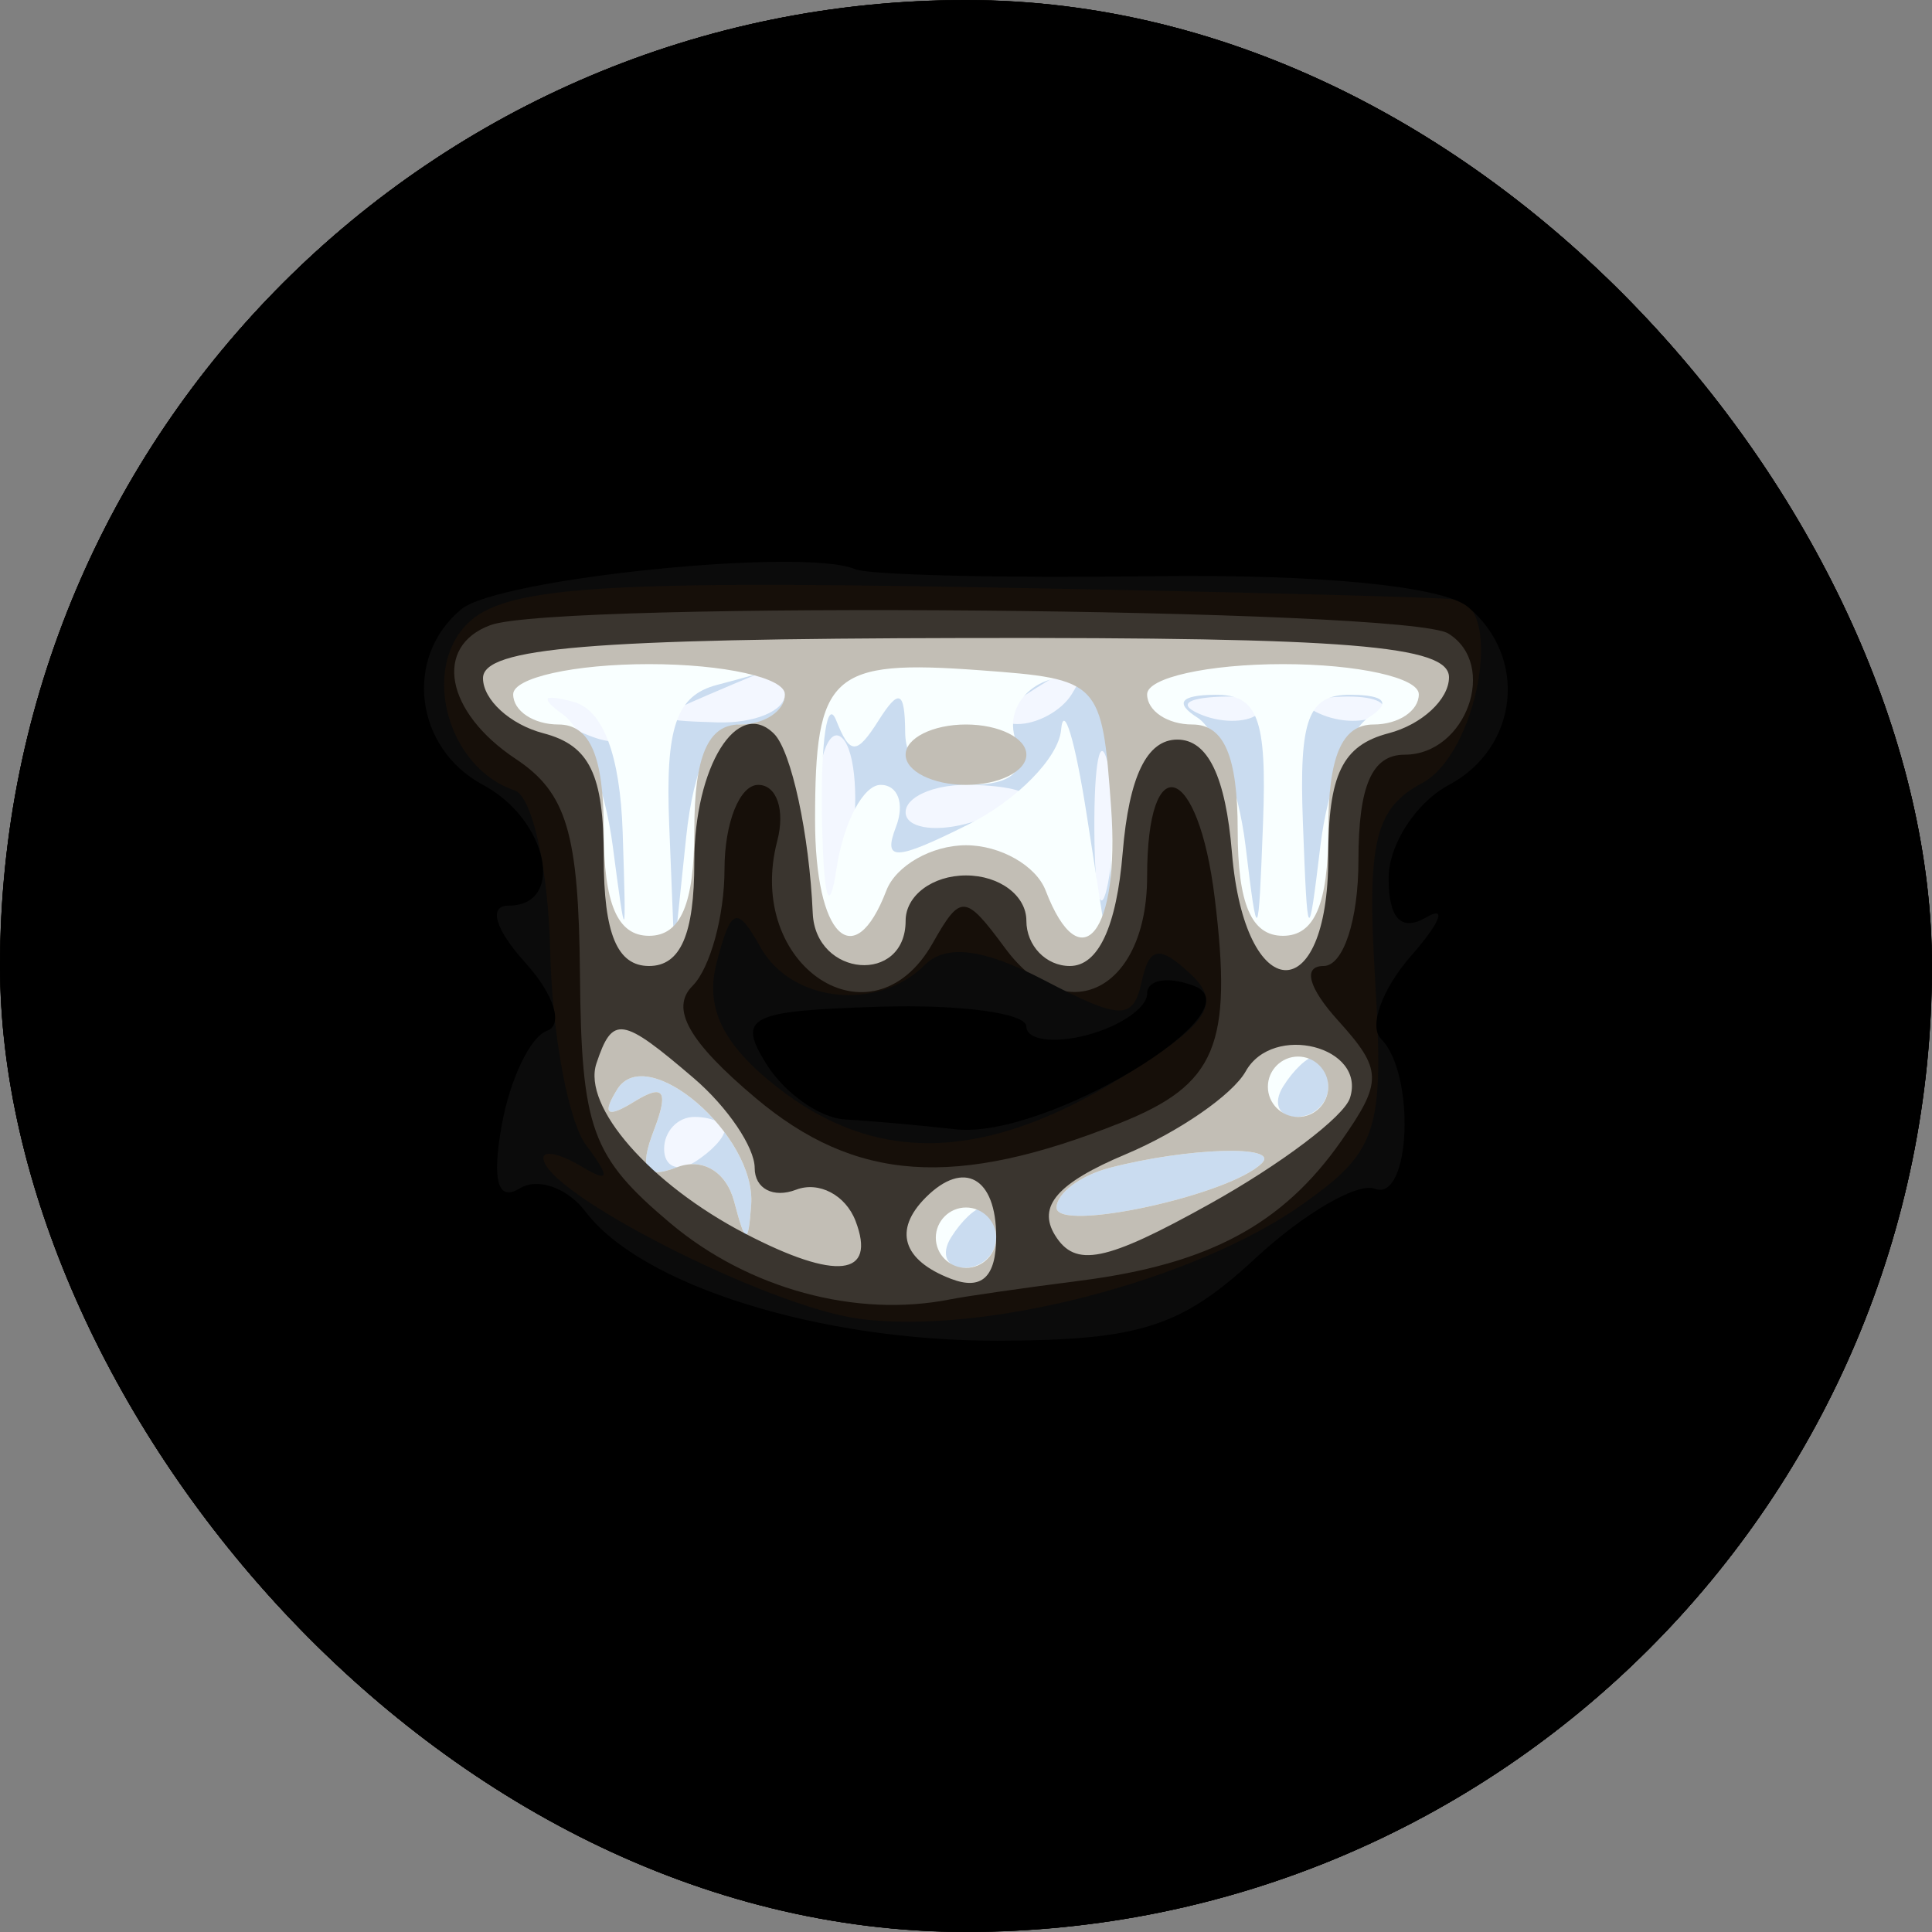 <svg width="64" height="64" viewBox="0 0 64 64" fill="none" xmlns="http://www.w3.org/2000/svg">
<rect x="0" y="0" width="64" height="64" fill="#808080" stroke="none"/>
<g clip-path="url(#clip0_1_122)">
<path fill-rule="evenodd" clip-rule="evenodd" d="M0 32V64H32H64V32V0H32H0V32Z" fill="#F3F7FF"/>
<path fill-rule="evenodd" clip-rule="evenodd" d="M0 32V64H32H64V32V0H32H0V32ZM26 23C26 23.55 24.988 23.968 23.75 23.93C21.603 23.863 21.592 23.82 23.5 23C24.6 22.527 25.613 22.109 25.75 22.07C25.887 22.032 26 22.45 26 23ZM35.5 23C35.16 23.55 34.346 23.993 33.691 23.985C32.975 23.975 33.099 23.582 34 23C35.921 21.758 36.267 21.758 35.5 23ZM20.493 23.989C20.843 24.555 20.442 24.723 19.552 24.382C17.82 23.717 17.503 23 18.941 23C19.459 23 20.157 23.445 20.493 23.989ZM41.729 23.604C41.397 23.936 40.534 23.972 39.813 23.683C39.015 23.364 39.252 23.127 40.417 23.079C41.471 23.036 42.061 23.272 41.729 23.604ZM45.729 23.604C45.397 23.936 44.534 23.972 43.813 23.683C43.015 23.364 43.252 23.127 44.417 23.079C45.471 23.036 46.061 23.272 45.729 23.604ZM28.22 27.956C27.617 32.063 27 31.802 27 27.441C27 25.484 27.375 24.114 27.833 24.397C28.292 24.68 28.465 26.282 28.22 27.956ZM36.707 29.238C36.468 30.482 36.263 29.7 36.252 27.5C36.241 25.3 36.437 24.282 36.687 25.238C36.937 26.194 36.946 27.994 36.707 29.238ZM34 26.383C34 26.594 33.1 27.002 32 27.29C30.9 27.577 30 27.405 30 26.906C30 26.408 30.9 26 32 26C33.1 26 34 26.173 34 26.383ZM24 37.441C24 37.684 23.55 38.16 23 38.5C22.45 38.84 22 38.641 22 38.059C22 37.477 22.45 37 23 37C23.55 37 24 37.198 24 37.441Z" fill="#CADCF0"/>
<path fill-rule="evenodd" clip-rule="evenodd" d="M0 32V64H32H64V32V0H32H0V32ZM26 23C26 23.55 25.352 24 24.56 24C23.633 24 22.981 25.335 22.728 27.75L22.336 31.5L22.168 27.323C22.038 24.098 22.398 23.043 23.75 22.689C24.712 22.438 25.613 22.18 25.75 22.116C25.887 22.052 26 22.45 26 23ZM36.85 27.309L36.7 31.5L36 27C35.615 24.525 35.233 23.255 35.15 24.177C35.068 25.099 33.684 26.51 32.075 27.313C29.643 28.526 29.24 28.538 29.682 27.386C29.975 26.624 29.746 26 29.173 26C28.601 26 27.945 27.238 27.716 28.75C27.461 30.435 27.272 29.757 27.229 27C27.19 24.525 27.402 23.113 27.7 23.863C28.158 25.014 28.377 25.014 29.106 23.863C29.782 22.796 29.973 22.88 29.985 24.25C29.994 25.358 30.773 26 32.107 26C33.527 26 34.034 25.532 33.663 24.565C33.113 23.132 34.83 21.891 36.25 22.694C36.663 22.927 36.932 25.004 36.85 27.309ZM20.627 27.577C20.749 31.335 20.735 31.353 20.296 28.009C20.044 26.089 19.311 24.142 18.669 23.683C17.872 23.113 17.977 22.976 19 23.251C19.979 23.515 20.544 25.016 20.627 27.577ZM41.84 27.25C41.687 31.3 41.66 31.336 41.259 28.009C41.027 26.089 40.311 24.183 39.669 23.774C38.902 23.286 39.102 23.025 40.25 23.015C41.669 23.003 41.97 23.803 41.84 27.25ZM45.331 23.774C44.689 24.183 43.973 26.089 43.741 28.009C43.34 31.336 43.313 31.3 43.16 27.25C43.03 23.803 43.331 23.003 44.75 23.015C45.898 23.025 46.098 23.286 45.331 23.774ZM24.884 39.905C24.786 41.257 24.7 41.242 24.321 39.805C24.06 38.814 23.274 38.342 22.426 38.667C21.369 39.072 21.162 38.742 21.659 37.447C22.162 36.136 21.994 35.886 21.015 36.49C20.109 37.051 19.929 36.924 20.445 36.089C21.429 34.497 25.051 37.61 24.884 39.905ZM44 36C44 36.55 43.523 37 42.941 37C42.359 37 42.16 36.55 42.5 36C42.84 35.45 43.316 35 43.559 35C43.802 35 44 35.45 44 36ZM41.802 38.531C40.739 39.594 35 40.837 35 40.004C35 39.532 35.788 38.941 36.75 38.689C39.327 38.016 42.414 37.919 41.802 38.531ZM33 41C33 41.55 32.523 42 31.941 42C31.359 42 31.16 41.55 31.5 41C31.84 40.45 32.316 40 32.559 40C32.802 40 33 40.45 33 41Z" fill="#F9FFFF"/>
<path fill-rule="evenodd" clip-rule="evenodd" d="M0 32V64H32H64V32V0H32H0V32ZM26 23C26 23.55 25.325 24 24.5 24C23.452 24 23 25.056 23 27.5C23 29.944 22.548 31 21.5 31C20.452 31 20 29.944 20 27.5C20 25.056 19.548 24 18.5 24C17.675 24 17 23.55 17 23C17 22.45 19.025 22 21.5 22C23.975 22 26 22.45 26 23ZM36.807 26.75C37.106 30.878 35.802 32.532 34.638 29.5C34.322 28.675 33.135 28 32 28C30.865 28 29.678 28.675 29.362 29.5C28.29 32.294 27 31.02 27 27.167C27 22.315 27.524 21.839 32.464 22.203C36.443 22.496 36.504 22.56 36.807 26.75ZM47 23C47 23.55 46.325 24 45.5 24C44.452 24 44 25.056 44 27.5C44 29.944 43.548 31 42.5 31C41.452 31 41 29.944 41 27.5C41 25.056 40.548 24 39.5 24C38.675 24 38 23.55 38 23C38 22.45 40.025 22 42.5 22C44.975 22 47 22.45 47 23ZM30 25C30 25.55 30.9 26 32 26C33.1 26 34 25.55 34 25C34 24.45 33.1 24 32 24C30.9 24 30 24.45 30 25ZM24.884 39.905C24.786 41.257 24.7 41.242 24.321 39.805C24.06 38.814 23.274 38.342 22.426 38.667C21.369 39.072 21.162 38.742 21.659 37.447C22.162 36.136 21.994 35.886 21.015 36.49C20.109 37.051 19.929 36.924 20.445 36.089C21.429 34.497 25.051 37.61 24.884 39.905ZM44 36C44 36.55 43.55 37 43 37C42.45 37 42 36.55 42 36C42 35.45 42.45 35 43 35C43.55 35 44 35.45 44 36ZM41.802 38.531C40.739 39.594 35 40.837 35 40.004C35 39.532 35.788 38.941 36.75 38.689C39.327 38.016 42.414 37.919 41.802 38.531ZM33 41C33 41.55 32.55 42 32 42C31.45 42 31 41.55 31 41C31 40.45 31.45 40 32 40C32.55 40 33 40.45 33 41Z" fill="#C2BEB5"/>
<path fill-rule="evenodd" clip-rule="evenodd" d="M0 32V64H32H64V32V0H32H0V32ZM48 22.436C48 23.168 47.1 24.002 46 24.29C44.468 24.69 44 25.654 44 28.406C44 33.474 41.231 33.338 40.81 28.25C40.601 25.721 40.011 24.5 39 24.5C37.989 24.5 37.399 25.721 37.19 28.25C36.987 30.703 36.381 32 35.44 32C34.648 32 34 31.325 34 30.5C34 29.667 33.111 29 32 29C30.889 29 30 29.667 30 30.5C30 32.619 27.016 32.377 26.923 30.25C26.809 27.634 26.215 24.882 25.642 24.308C24.428 23.094 23 25.392 23 28.559C23 30.951 22.543 32 21.5 32C20.445 32 20 30.934 20 28.406C20 25.654 19.532 24.69 18 24.29C16.9 24.002 16 23.181 16 22.466C16 21.454 19.55 21.159 32 21.135C44.668 21.111 48 21.382 48 22.436ZM22.989 35.722C24.095 36.669 25 38.005 25 38.691C25 39.376 25.617 39.7 26.371 39.411C27.125 39.122 28.011 39.586 28.34 40.443C29.046 42.283 27.71 42.438 24.684 40.864C21.537 39.228 19.283 36.65 19.757 35.228C20.292 33.625 20.593 33.671 22.989 35.722ZM44.719 36.373C44.518 36.993 42.425 38.573 40.069 39.884C36.618 41.805 35.622 42.006 34.95 40.92C34.356 39.958 35.03 39.186 37.298 38.233C39.048 37.497 40.833 36.262 41.266 35.489C42.169 33.876 45.272 34.67 44.719 36.373ZM33 40.969C33 42.308 32.52 42.753 31.5 42.362C29.896 41.746 29.587 40.747 30.667 39.667C31.928 38.405 33 39.004 33 40.969Z" fill="#3A352F"/>
<path fill-rule="evenodd" clip-rule="evenodd" d="M0 32V64H32H64V32V0H32H0V32ZM47.975 20.985C49.642 22.015 48.568 25 46.531 25C45.448 25 45 26.024 45 28.5C45 30.48 44.498 32 43.845 32C43.149 32 43.339 32.717 44.325 33.806C45.8 35.437 45.81 35.826 44.428 37.799C42.491 40.565 40.036 41.88 35.794 42.423C33.953 42.658 32.008 42.938 31.473 43.044C28.35 43.663 24.789 42.693 22.208 40.522C19.592 38.32 19.258 37.402 19.212 32.281C19.17 27.588 18.774 26.262 17.08 25.137C14.756 23.594 14.346 21.407 16.25 20.707C18.459 19.896 46.612 20.142 47.975 20.985ZM24 28.8C24 30.34 23.523 32.077 22.94 32.66C22.193 33.407 22.811 34.504 25.032 36.374C28.341 39.158 31.643 39.383 37.114 37.197C40.287 35.93 40.836 34.622 40.24 29.75C39.692 25.267 38 24.724 38 29.031C38 32.802 35.325 34.156 33.298 31.412C31.967 29.612 31.827 29.602 30.893 31.25C28.888 34.787 24.664 32.002 25.747 27.858C26.015 26.836 25.731 26 25.117 26C24.502 26 24 27.26 24 28.8Z" fill="#160F09"/>
<path fill-rule="evenodd" clip-rule="evenodd" d="M0 32V64H32H64V32V0H32H0V32ZM48.25 19.861C49.827 20.153 48.925 24.97 47.112 25.94C45.543 26.78 45.28 27.879 45.552 32.45C45.851 37.462 45.641 38.119 43.181 39.871C39.593 42.426 32.581 44.241 28.452 43.685C25.41 43.275 18 39.499 18 38.359C18 38.097 18.563 38.22 19.25 38.633C20.193 39.2 20.235 39.03 19.42 37.942C18.825 37.149 18.289 34.259 18.227 31.519C18.165 28.78 17.634 26.378 17.046 26.182C14.849 25.45 13.933 22.21 15.485 20.658C16.689 19.454 19.819 19.228 32.233 19.45C40.63 19.599 47.837 19.785 48.25 19.861ZM23.74 31.887C23.35 33.379 23.935 34.59 25.728 36.001C29.009 38.582 32.602 38.49 37.121 35.71C40.044 33.911 40.491 33.248 39.439 32.266C38.41 31.304 38.07 31.357 37.819 32.519C37.54 33.803 37.132 33.797 34.579 32.465C32.577 31.42 31.335 31.265 30.629 31.971C29.082 33.518 26.216 33.209 25.196 31.386C24.412 29.985 24.22 30.052 23.74 31.887Z" fill="#0B0B0B"/>
<path fill-rule="evenodd" clip-rule="evenodd" d="M0 32V64H32H64V32V0H32H0V32ZM38.2 19.087C43.684 19.013 47.794 19.414 48.626 20.105C50.626 21.764 50.307 24.765 48 26C46.9 26.589 46 27.981 46 29.094C46 30.436 46.421 30.872 47.25 30.387C47.938 29.985 47.712 30.558 46.748 31.659C45.784 32.761 45.334 34.001 45.748 34.414C46.903 35.568 46.728 39.833 45.545 39.379C44.97 39.159 43.185 40.199 41.578 41.69C39.127 43.963 37.751 44.402 33.046 44.412C27.143 44.424 21.248 42.58 19.402 40.144C18.798 39.347 17.813 38.997 17.214 39.368C16.49 39.815 16.291 39.113 16.621 37.27C16.894 35.747 17.569 34.341 18.12 34.146C18.671 33.952 18.35 32.939 17.406 31.896C16.402 30.786 16.169 30 16.845 30C18.75 30 18.148 27.15 16 26C13.736 24.789 13.363 21.773 15.28 20.182C16.514 19.159 26.636 18.128 28.323 18.854C28.776 19.049 33.22 19.154 38.2 19.087ZM38 32.915C38 33.383 37.1 34.002 36 34.29C34.9 34.577 34 34.449 34 34.005C34 33.561 31.817 33.266 29.149 33.349C24.796 33.484 24.41 33.68 25.389 35.25C25.99 36.212 27.16 37.038 27.991 37.083C28.821 37.129 30.474 37.276 31.665 37.41C34.62 37.742 41.698 33.482 39.557 32.66C38.701 32.332 38 32.446 38 32.915Z" fill="black"/>
</g>
<defs>
<clipPath id="clip0_1_122">
<rect width="64" height="64" rx="32" fill="white"/>
</clipPath>
</defs>
</svg>
